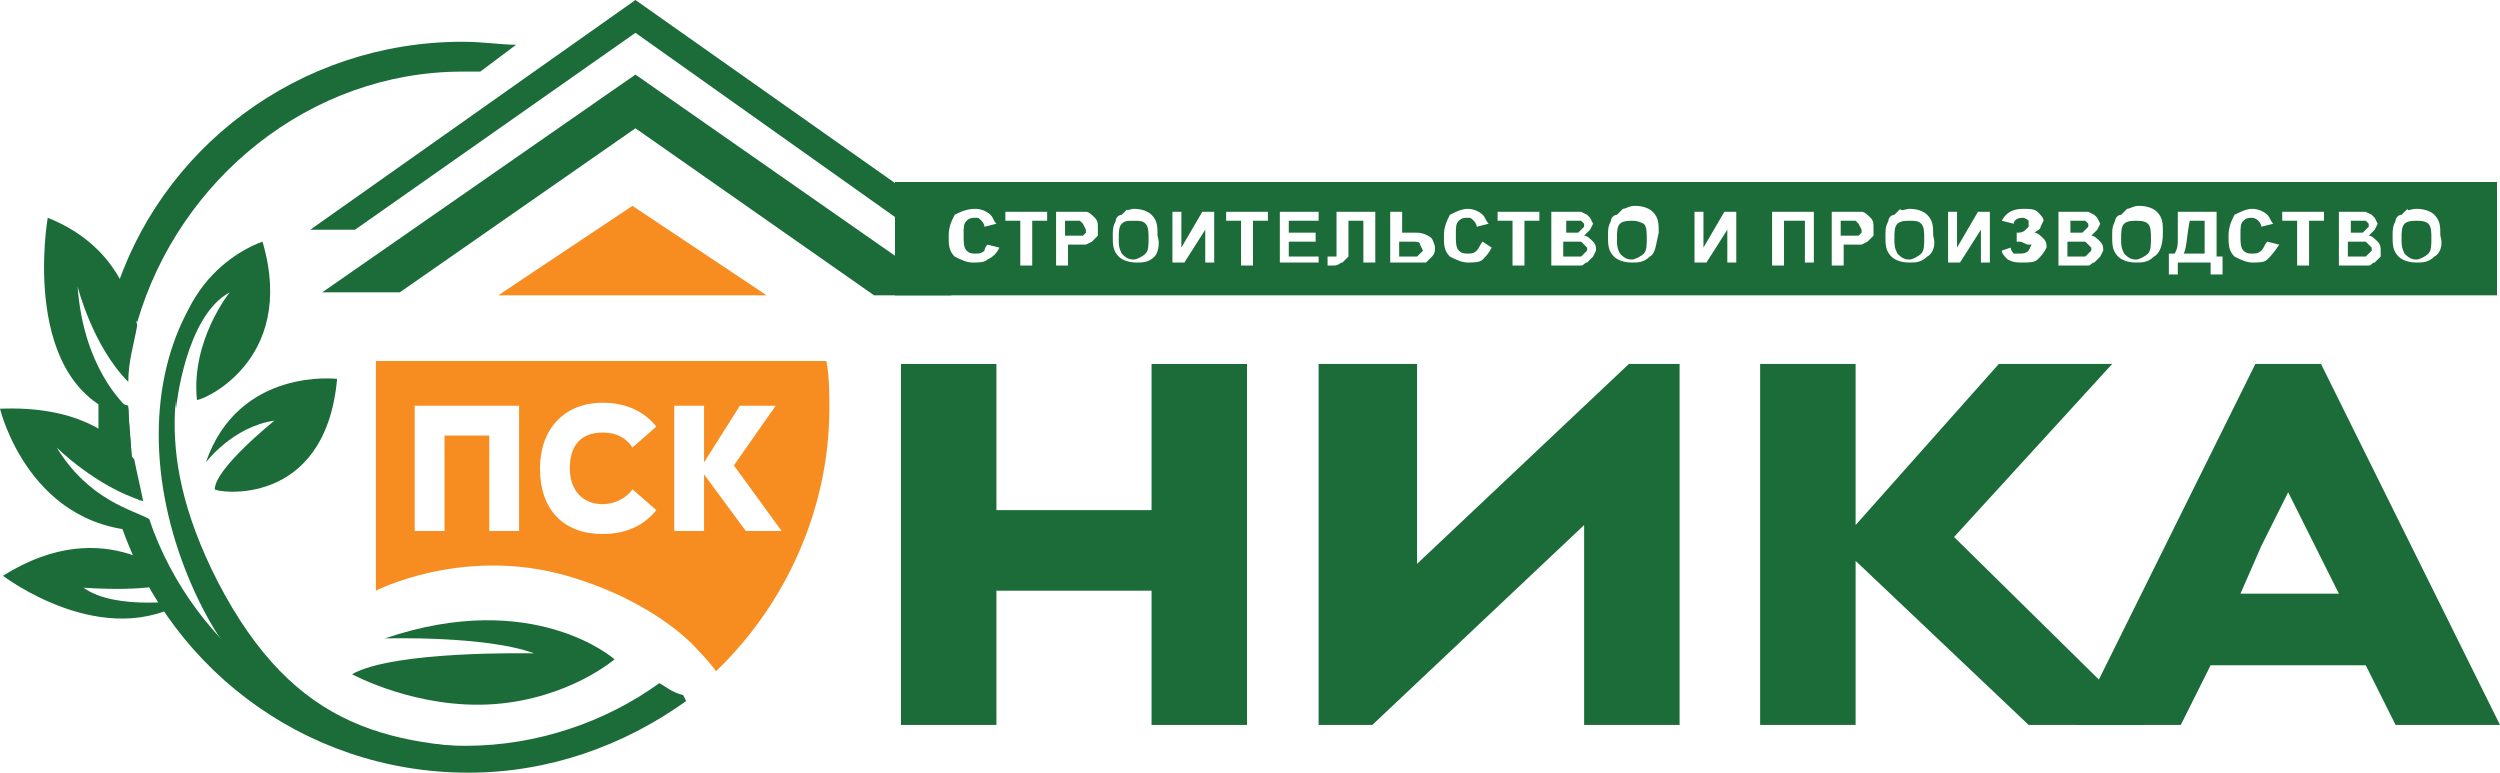 <?xml version="1.0" encoding="utf-8"?>
<!-- Generator: Adobe Illustrator 22.1.0, SVG Export Plug-In . SVG Version: 6.00 Build 0)  -->
<svg version="1.1" id="Layer_1" xmlns="http://www.w3.org/2000/svg" xmlns:xlink="http://www.w3.org/1999/xlink" x="0px" y="0px"
	 viewBox="0 0 83.8 25.9" style="enable-background:new 0 0 83.8 25.9;" xml:space="preserve">
<style type="text/css">
	.st0{fill:#F78D20;}
	.st1{fill:#1B6C39;}
	.st2{fill:#CF357C;}
</style>
<g>
	<polygon class="st0" points="25.7,9.9 21.2,6.9 16.7,9.9 25.7,9.9 	"/>
	<polygon class="st1" points="30.2,12.2 33.4,12.2 33.4,17.1 38.6,17.1 38.6,12.2 41.8,12.2 41.8,24.3 38.6,24.3 38.6,19.8 
		33.4,19.8 33.4,24.3 30.2,24.3 30.2,12.2 	"/>
	<polygon class="st1" points="56.3,12.2 56.3,24.3 53.1,24.3 53.1,17.6 46,24.3 44.2,24.3 44.2,12.2 47.5,12.2 47.5,18.9 54.6,12.2 
		56.3,12.2 	"/>
	<polygon class="st1" points="68,24.3 62.2,18.8 62.2,24.3 59,24.3 59,12.2 62.2,12.2 62.2,17.6 67,12.2 70.8,12.2 65.5,18 
		71.9,24.3 68,24.3 	"/>
	<path class="st1" d="M79.3,22.3h-5.2l-1,2h-3.5l6-12.1h2.2l6,12.1h-3.5L79.3,22.3L79.3,22.3z M75.1,19.9h3.3l-0.8-1.6l-0.9-1.8
		l-0.9,1.8L75.1,19.9L75.1,19.9z"/>
	<path class="st1" d="M4,15.1c0.1-0.1,0.2,0.3,0.4,0.2c0-0.6-0.1-1.2-0.1-1.7l0,0c-0.4-0.1-0.7-0.4-0.8-0.7l-0.2-0.2
		c0,0.3,0,0.6,0,1c0,0.4,0,0.7,0,1C3.6,14.8,3.8,14.9,4,15.1L4,15.1z"/>
	<path class="st1" d="M22.1,22.9c-1.8,1.3-4.1,2.1-6.5,2.1c-4.9,0-9.1-3.2-10.6-7.6c-0.1,0-0.2,0-0.3,0c-0.4,0-0.6-0.1-0.8-0.3
		c1.5,5.1,6.2,8.8,11.8,8.8c2.7,0,5.2-0.9,7.3-2.4l-0.1-0.2C22.5,23.2,22.3,23,22.1,22.9L22.1,22.9z"/>
	<polygon class="st1" points="30.8,6.7 21.3,0 10.4,7.7 11.9,7.7 21.3,1.1 30.6,7.7 30.8,7.7 30.8,6.7 	"/>
	<polygon class="st1" points="13.4,9.8 21.3,4.3 29.3,9.9 31.9,9.9 21.3,2.5 10.8,9.8 13.4,9.8 	"/>
	<path class="st1" d="M11.3,12.7c0,0-3.3-0.4-4.4,2.8c0,0,0.9-1.2,2.3-1.4c0,0-2,1.6-2,2.3C7.2,16.5,10.9,17.1,11.3,12.7L11.3,12.7z
		"/>
	<path class="st1" d="M8.8,8.1c0,0-3.5,1.1-2.9,5.6c0,0,0.3-3.1,1.8-3.9c0,0-1.3,1.6-1.1,3.6C6.6,13.5,10,12.2,8.8,8.1L8.8,8.1z"/>
	<path class="st1" d="M0.1,19.3c0,0,3.4,2.6,6.2,0.8c0,0-2.4,0.4-3.5-0.4c0,0,2.6,0.2,3.1-0.3C5.9,19.5,3.6,17.1,0.1,19.3L0.1,19.3z
		"/>
	<path class="st1" d="M11.8,22.6c0,0,2.2,1.2,4.8,1c2.5-0.2,4-1.5,4-1.5s-2.7-2.4-7.7-0.7c0,0,3.4-0.1,5,0.5
		C17.8,21.9,13.2,21.8,11.8,22.6L11.8,22.6z"/>
	<path class="st1" d="M73.2,8.5h0.7V7.4h-0.5C73.3,7.9,73.3,8.3,73.2,8.5L73.2,8.5z"/>
	<path class="st1" d="M69.8,7.8l0.1-0.1L70,7.6l0-0.1l-0.1-0.1c0,0-0.1,0-0.3,0h-0.2v0.4h0.2C69.7,7.8,69.8,7.8,69.8,7.8L69.8,7.8z"
		/>
	<path class="st1" d="M53,8.1c-0.1,0-0.2,0-0.3,0h-0.3v0.5h0.3c0.1,0,0.2,0,0.3,0l0.1-0.1l0.1-0.1l0-0.1L53,8.1L53,8.1z"/>
	<path class="st1" d="M54.7,7.4c-0.1,0-0.3,0-0.4,0.1c-0.1,0.1-0.1,0.3-0.1,0.5c0,0.2,0,0.3,0.1,0.5c0.1,0.1,0.2,0.2,0.4,0.2
		c0.1,0,0.3-0.1,0.4-0.2c0.1-0.1,0.1-0.3,0.1-0.5c0-0.2,0-0.4-0.1-0.5C54.9,7.4,54.8,7.4,54.7,7.4L54.7,7.4z"/>
	<path class="st1" d="M69.9,8.1c0,0-0.2,0-0.3,0h-0.3v0.5h0.3c0.1,0,0.2,0,0.3,0L70,8.5l0.1-0.1l0-0.1L69.9,8.1L69.9,8.1z"/>
	<path class="st1" d="M52.9,7.8L53,7.7l0.1-0.1l0-0.1l-0.1-0.1c0,0-0.1,0-0.3,0h-0.2v0.4h0.2C52.7,7.8,52.8,7.8,52.9,7.8L52.9,7.8z"
		/>
	<path class="st1" d="M62.2,7.4c0,0-0.1,0-0.3,0h-0.2v0.5H62c0.1,0,0.2,0,0.3,0l0.1-0.1l0-0.1l-0.1-0.2L62.2,7.4L62.2,7.4z"/>
	<path class="st1" d="M64,7.4c-0.1,0-0.3,0-0.4,0.1c-0.1,0.1-0.1,0.3-0.1,0.5c0,0.2,0,0.3,0.1,0.5c0.1,0.1,0.2,0.2,0.4,0.2
		c0.1,0,0.3-0.1,0.4-0.2c0.1-0.1,0.1-0.3,0.1-0.5c0-0.2,0-0.4-0.1-0.5C64.3,7.4,64.2,7.4,64,7.4L64,7.4z"/>
	<path class="st1" d="M47.3,8.1h-0.4v0.5h0.4c0.1,0,0.2,0,0.2,0l0.1-0.1l0.1-0.1l-0.1-0.2C47.6,8.1,47.5,8.1,47.3,8.1L47.3,8.1z"/>
	<path class="st1" d="M71.6,7.4c-0.1,0-0.3,0-0.4,0.1c-0.1,0.1-0.1,0.3-0.1,0.5c0,0.2,0,0.3,0.1,0.5c0.1,0.1,0.2,0.2,0.4,0.2
		c0.1,0,0.3-0.1,0.4-0.2c0.1-0.1,0.1-0.3,0.1-0.5c0-0.2,0-0.4-0.1-0.5C71.9,7.4,71.7,7.4,71.6,7.4L71.6,7.4z"/>
	<path class="st1" d="M36.2,7.4c0,0-0.1,0-0.3,0h-0.2v0.5H36c0.1,0,0.2,0,0.3,0l0.1-0.1l0-0.1l-0.1-0.2L36.2,7.4L36.2,7.4z"/>
	<path class="st1" d="M79.3,8.1c-0.1,0-0.2,0-0.3,0h-0.3v0.5H79c0.1,0,0.2,0,0.3,0l0.1-0.1l0.1-0.1l0-0.1L79.3,8.1L79.3,8.1z"/>
	<path class="st1" d="M81,7.4c-0.1,0-0.3,0-0.4,0.1c-0.1,0.1-0.1,0.3-0.1,0.5c0,0.2,0,0.3,0.1,0.5c0.1,0.1,0.2,0.2,0.4,0.2
		c0.1,0,0.3-0.1,0.4-0.2c0.1-0.1,0.1-0.3,0.1-0.5c0-0.2,0-0.4-0.1-0.5C81.3,7.4,81.1,7.4,81,7.4L81,7.4z"/>
	<path class="st1" d="M30,9.9h53.7V6.1H30V9.9L30,9.9z M33.1,8.7c-0.1,0.1-0.3,0.1-0.5,0.1c-0.2,0-0.4-0.1-0.6-0.2
		c-0.2-0.2-0.2-0.4-0.2-0.7c0-0.3,0.1-0.5,0.2-0.7C32.2,7.1,32.4,7,32.7,7c0.2,0,0.4,0.1,0.5,0.2c0.1,0.1,0.1,0.2,0.2,0.3l-0.4,0.1
		c0-0.1-0.1-0.2-0.1-0.2c-0.1-0.1-0.1-0.1-0.2-0.1c-0.1,0-0.2,0-0.3,0.1c-0.1,0.1-0.1,0.2-0.1,0.5c0,0.2,0,0.4,0.1,0.5
		c0.1,0.1,0.2,0.1,0.3,0.1c0.1,0,0.2,0,0.3-0.1C33,8.4,33,8.3,33.1,8.2l0.4,0.1C33.4,8.5,33.3,8.6,33.1,8.7L33.1,8.7z M35.1,7.4
		h-0.5v1.5h-0.4V7.4h-0.5V7.1h1.4V7.4L35.1,7.4z M36.8,7.9l-0.2,0.2l-0.2,0.1c-0.1,0-0.2,0-0.4,0h-0.2v0.7h-0.4V7.1H36
		c0.2,0,0.4,0,0.4,0c0.1,0,0.2,0.1,0.3,0.2c0.1,0.1,0.1,0.2,0.1,0.3C36.8,7.7,36.8,7.8,36.8,7.9L36.8,7.9z M38.7,8.6
		c-0.2,0.2-0.4,0.2-0.6,0.2c-0.3,0-0.5-0.1-0.6-0.2c-0.2-0.2-0.2-0.4-0.2-0.7c0-0.2,0-0.3,0.1-0.5c0-0.1,0.1-0.2,0.2-0.2l0.2-0.2
		C37.7,7.1,37.9,7,38,7c0.3,0,0.5,0.1,0.6,0.2c0.2,0.2,0.2,0.4,0.2,0.7C38.9,8.2,38.8,8.5,38.7,8.6L38.7,8.6z M40.7,8.8h-0.3V7.7
		l-0.7,1.1h-0.4V7.1h0.3v1.2l0.7-1.2h0.4V8.8L40.7,8.8z M42.5,7.4H42v1.5h-0.4V7.4h-0.5V7.1h1.4V7.4L42.5,7.4z M44.3,8.8h-1.4V7.1
		h1.3v0.3h-1v0.4h0.9v0.3h-0.9v0.5h1V8.8L44.3,8.8z M46.1,8.8h-0.4V7.4h-0.5v0.7c0,0.2,0,0.4,0,0.5L45,8.8c-0.1,0-0.1,0.1-0.3,0.1
		c0,0-0.1,0-0.2,0V8.6l0.1,0l0.2,0l0-0.1V8.1v-1h1.3V8.8L46.1,8.8z M48,8.6l-0.2,0.2c-0.1,0-0.2,0-0.3,0h-0.9V7.1h0.4v0.7h0.5
		c0.2,0,0.4,0.1,0.5,0.2C48,8,48.1,8.2,48.1,8.3C48.1,8.4,48.1,8.5,48,8.6L48,8.6z M49.7,8.7c-0.1,0.1-0.3,0.1-0.5,0.1
		c-0.2,0-0.4-0.1-0.6-0.2c-0.2-0.2-0.2-0.4-0.2-0.7c0-0.3,0.1-0.5,0.2-0.7C48.8,7.1,49,7,49.2,7c0.2,0,0.4,0.1,0.5,0.2
		c0.1,0.1,0.1,0.2,0.2,0.3l-0.4,0.1c0-0.1-0.1-0.2-0.1-0.2c-0.1-0.1-0.1-0.1-0.2-0.1c-0.1,0-0.2,0-0.3,0.1c-0.1,0.1-0.1,0.2-0.1,0.5
		c0,0.2,0,0.4,0.1,0.5c0.1,0.1,0.2,0.1,0.3,0.1c0.1,0,0.2,0,0.3-0.1c0.1-0.1,0.1-0.2,0.2-0.3L50,8.3C49.9,8.5,49.8,8.6,49.7,8.7
		L49.7,8.7z M51.6,7.4h-0.5v1.5h-0.4V7.4h-0.5V7.1h1.4V7.4L51.6,7.4z M53.4,8.6l-0.2,0.2c-0.1,0-0.1,0.1-0.2,0.1c-0.1,0-0.2,0-0.4,0
		H52V7.1h0.7c0.1,0,0.3,0,0.3,0l0.2,0.1l0.1,0.1l0.1,0.2l-0.1,0.2l-0.2,0.2c0.1,0,0.2,0.1,0.3,0.2c0.1,0.1,0.1,0.2,0.1,0.3L53.4,8.6
		L53.4,8.6z M55.3,8.6c-0.2,0.2-0.4,0.2-0.6,0.2c-0.3,0-0.5-0.1-0.6-0.2c-0.2-0.2-0.2-0.4-0.2-0.7c0-0.2,0-0.3,0.1-0.5
		c0-0.1,0.1-0.2,0.2-0.2l0.2-0.2c0.1,0,0.2-0.1,0.4-0.1c0.3,0,0.5,0.1,0.6,0.2c0.2,0.2,0.2,0.4,0.2,0.7C55.5,8.2,55.5,8.5,55.3,8.6
		L55.3,8.6z M58.2,8.8h-0.3V7.7l-0.7,1.1h-0.4V7.1h0.3v1.2l0.7-1.2h0.4V8.8L58.2,8.8z M60.9,8.8h-0.4V7.4h-0.7v1.5h-0.4V7.1h1.4V8.8
		L60.9,8.8z M62.8,7.9l-0.2,0.2l-0.2,0.1c-0.1,0-0.2,0-0.4,0h-0.2v0.7h-0.4V7.1H62c0.2,0,0.4,0,0.4,0c0.1,0,0.2,0.1,0.3,0.2
		c0.1,0.1,0.1,0.2,0.1,0.3C62.8,7.7,62.8,7.8,62.8,7.9L62.8,7.9z M64.6,8.6c-0.2,0.2-0.4,0.2-0.6,0.2c-0.3,0-0.5-0.1-0.6-0.2
		c-0.2-0.2-0.2-0.4-0.2-0.7c0-0.2,0-0.3,0.1-0.5c0-0.1,0.1-0.2,0.2-0.2l0.2-0.2C63.7,7.1,63.9,7,64,7c0.3,0,0.5,0.1,0.6,0.2
		c0.2,0.2,0.2,0.4,0.2,0.7C64.9,8.2,64.8,8.5,64.6,8.6L64.6,8.6z M66.7,8.8h-0.3V7.7l-0.7,1.1h-0.4V7.1h0.3v1.2l0.7-1.2h0.4V8.8
		L66.7,8.8z M68.3,8.7c-0.1,0.1-0.3,0.1-0.5,0.1c-0.2,0-0.3,0-0.5-0.1c-0.1-0.1-0.2-0.2-0.2-0.3l0.3-0.1c0,0.1,0.1,0.2,0.1,0.2
		l0.2,0c0.1,0,0.2,0,0.3-0.1l0.1-0.2L68,8.2c-0.1,0-0.2-0.1-0.3-0.1h-0.1V7.8h0c0.1,0,0.2,0,0.3-0.1L68,7.6L68,7.4
		c0,0-0.1-0.1-0.2-0.1c-0.2,0-0.3,0.1-0.3,0.2l-0.4-0.1C67.2,7.2,67.4,7,67.8,7c0.2,0,0.4,0,0.5,0.1c0.1,0.1,0.2,0.2,0.2,0.3
		l-0.1,0.2c0,0.1-0.1,0.1-0.2,0.2c0.1,0,0.2,0.1,0.3,0.2c0.1,0.1,0.1,0.2,0.1,0.3C68.5,8.5,68.4,8.6,68.3,8.7L68.3,8.7z M70.4,8.6
		l-0.2,0.2c-0.1,0-0.1,0.1-0.2,0.1c-0.1,0-0.2,0-0.4,0h-0.6V7.1h0.7c0.1,0,0.3,0,0.3,0l0.2,0.1l0.1,0.1l0.1,0.2l-0.1,0.2l-0.2,0.2
		c0.1,0,0.2,0.1,0.3,0.2c0.1,0.1,0.1,0.2,0.1,0.3L70.4,8.6L70.4,8.6z M72.2,8.6c-0.2,0.2-0.4,0.2-0.6,0.2c-0.3,0-0.5-0.1-0.6-0.2
		c-0.2-0.2-0.2-0.4-0.2-0.7c0-0.2,0-0.3,0.1-0.5c0-0.1,0.1-0.2,0.2-0.2l0.2-0.2c0.1,0,0.2-0.1,0.4-0.1c0.3,0,0.5,0.1,0.6,0.2
		c0.2,0.2,0.2,0.4,0.2,0.7C72.5,8.2,72.4,8.5,72.2,8.6L72.2,8.6z M74.4,9.2h-0.3V8.8h-1.1v0.4h-0.3V8.5h0.2c0.1-0.2,0.1-0.3,0.1-0.5
		c0-0.2,0-0.5,0-0.8V7.1h1.3v1.5h0.2V9.2L74.4,9.2z M76,8.7c-0.1,0.1-0.3,0.1-0.5,0.1c-0.2,0-0.4-0.1-0.6-0.2
		c-0.2-0.2-0.2-0.4-0.2-0.7c0-0.3,0.1-0.5,0.2-0.7C75.1,7.1,75.3,7,75.5,7c0.2,0,0.4,0.1,0.5,0.2c0.1,0.1,0.1,0.2,0.2,0.3l-0.4,0.1
		c0-0.1-0.1-0.2-0.1-0.2c-0.1-0.1-0.2-0.1-0.2-0.1c-0.1,0-0.2,0-0.3,0.1c-0.1,0.1-0.1,0.2-0.1,0.5c0,0.2,0,0.4,0.1,0.5
		c0.1,0.1,0.2,0.1,0.3,0.1c0.1,0,0.2,0,0.3-0.1c0.1-0.1,0.1-0.2,0.2-0.3l0.4,0.1C76.2,8.5,76.1,8.6,76,8.7L76,8.7z M77.9,7.4h-0.5
		v1.5H77V7.4h-0.5V7.1h1.4V7.4L77.9,7.4z M79.8,8.6l-0.2,0.2c-0.1,0-0.1,0.1-0.2,0.1c-0.1,0-0.2,0-0.4,0h-0.6V7.1H79
		c0.1,0,0.3,0,0.3,0l0.2,0.1l0.1,0.1l0.1,0.2l-0.1,0.2l-0.2,0.2c0.1,0,0.2,0.1,0.3,0.2c0.1,0.1,0.1,0.2,0.1,0.3L79.8,8.6L79.8,8.6z
		 M81.6,8.6c-0.2,0.2-0.4,0.2-0.6,0.2c-0.3,0-0.5-0.1-0.6-0.2c-0.2-0.2-0.2-0.4-0.2-0.7c0-0.2,0-0.3,0.1-0.5c0-0.1,0.1-0.2,0.2-0.2
		l0.2-0.2C80.7,7.1,80.8,7,81,7c0.3,0,0.5,0.1,0.6,0.2c0.2,0.2,0.2,0.4,0.2,0.7C81.9,8.2,81.8,8.5,81.6,8.6L81.6,8.6z"/>
	<path class="st1" d="M79.2,7.8l0.1-0.1l0.1-0.1l0-0.1l-0.1-0.1c0,0-0.1,0-0.3,0h-0.2v0.4h0.2C79,7.8,79.1,7.8,79.2,7.8L79.2,7.8z"
		/>
	<path class="st1" d="M38,7.4c-0.2,0-0.3,0-0.4,0.1c-0.1,0.1-0.1,0.3-0.1,0.5c0,0.2,0,0.3,0.1,0.5c0.1,0.1,0.2,0.2,0.4,0.2
		c0.1,0,0.3-0.1,0.4-0.2c0.1-0.1,0.1-0.3,0.1-0.5c0-0.2,0-0.4-0.1-0.5C38.3,7.4,38.2,7.4,38,7.4L38,7.4z"/>
	<path class="st1" d="M4.3,13.7L4.3,13.7c-0.2-0.2-1.5-1.4-1.7-4.1c0,0,0.5,2,1.7,3.2c0-0.7,0.2-1.3,0.3-1.9c-0.3-1.3-1-2.8-3-3.6
		c0,0-1,5.7,2.7,6.7V13.7L4.3,13.7L4.3,13.7L4.3,13.7z"/>
	<path class="st1" d="M0,13.7c0,0,1,4.2,5.1,4.1l-0.1-0.4c-0.5-0.3-2-0.6-3.1-2.4c0,0,1.3,1.3,2.9,1.8c-0.1-0.5-0.2-0.9-0.3-1.4
		C3.8,14.5,2.5,13.6,0,13.7L0,13.7z"/>
	<polygon class="st2" points="4.3,13.7 4.3,13.8 4.3,13.7 4.3,13.7 	"/>
	<path class="st1" d="M4.3,13.7c0,0,0.1,2.3,0.4,3.1L3.9,16l-0.1-2.3L4.3,13.7L4.3,13.7z"/>
	<path class="st1" d="M15.5,1.4c-5.5,0-10.2,3.6-11.7,8.6c0.4,0,0.6,0.6,0.8,0.8C6,6,10.4,2.4,15.5,2.4c0.2,0,0.4,0,0.6,0l1.2-0.9
		C16.8,1.5,16.2,1.4,15.5,1.4L15.5,1.4z"/>
	<path class="st0" d="M27.7,12.1h-1l0,0H12.6v0.3v7.4c0,0,2.9-1.5,6.4-0.5c3.1,0.9,4.4,2.5,4.4,2.5s0.4,0.4,0.6,0.7
		c2.3-2.2,3.8-5.4,3.8-8.8C27.8,13.2,27.8,12.6,27.7,12.1L27.7,12.1z M17.4,17.8h-1v-3.2h-1.5v3.2h-1v-4.2h3.5V17.8L17.4,17.8z
		 M20.2,16.9c0.4,0,0.8-0.2,1-0.5l0.8,0.7c-0.4,0.5-1,0.8-1.8,0.8c-1.3,0-2.1-0.8-2.1-2.2c0-1.3,0.8-2.2,2.1-2.2
		c0.8,0,1.4,0.3,1.8,0.8L21.2,15c-0.2-0.3-0.5-0.5-1-0.5c-0.7,0-1.1,0.4-1.1,1.2C19.1,16.4,19.5,16.9,20.2,16.9L20.2,16.9z M25,17.8
		l-1.4-1.9v1.9h-1v-4.2h1v1.9l1.2-1.9h1.2l-1.4,2l1.6,2.2H25L25,17.8z"/>
	<path class="st1" d="M7.3,19.5c-2.4-4.7-1.2-7.2-0.7-9.6c-1.5,2.3-1.7,5.6-0.5,8.9c2.2,6,6.8,7.2,11.7,6.3
		C13.1,25.1,9.9,24.5,7.3,19.5L7.3,19.5z"/>
</g>
</svg>
